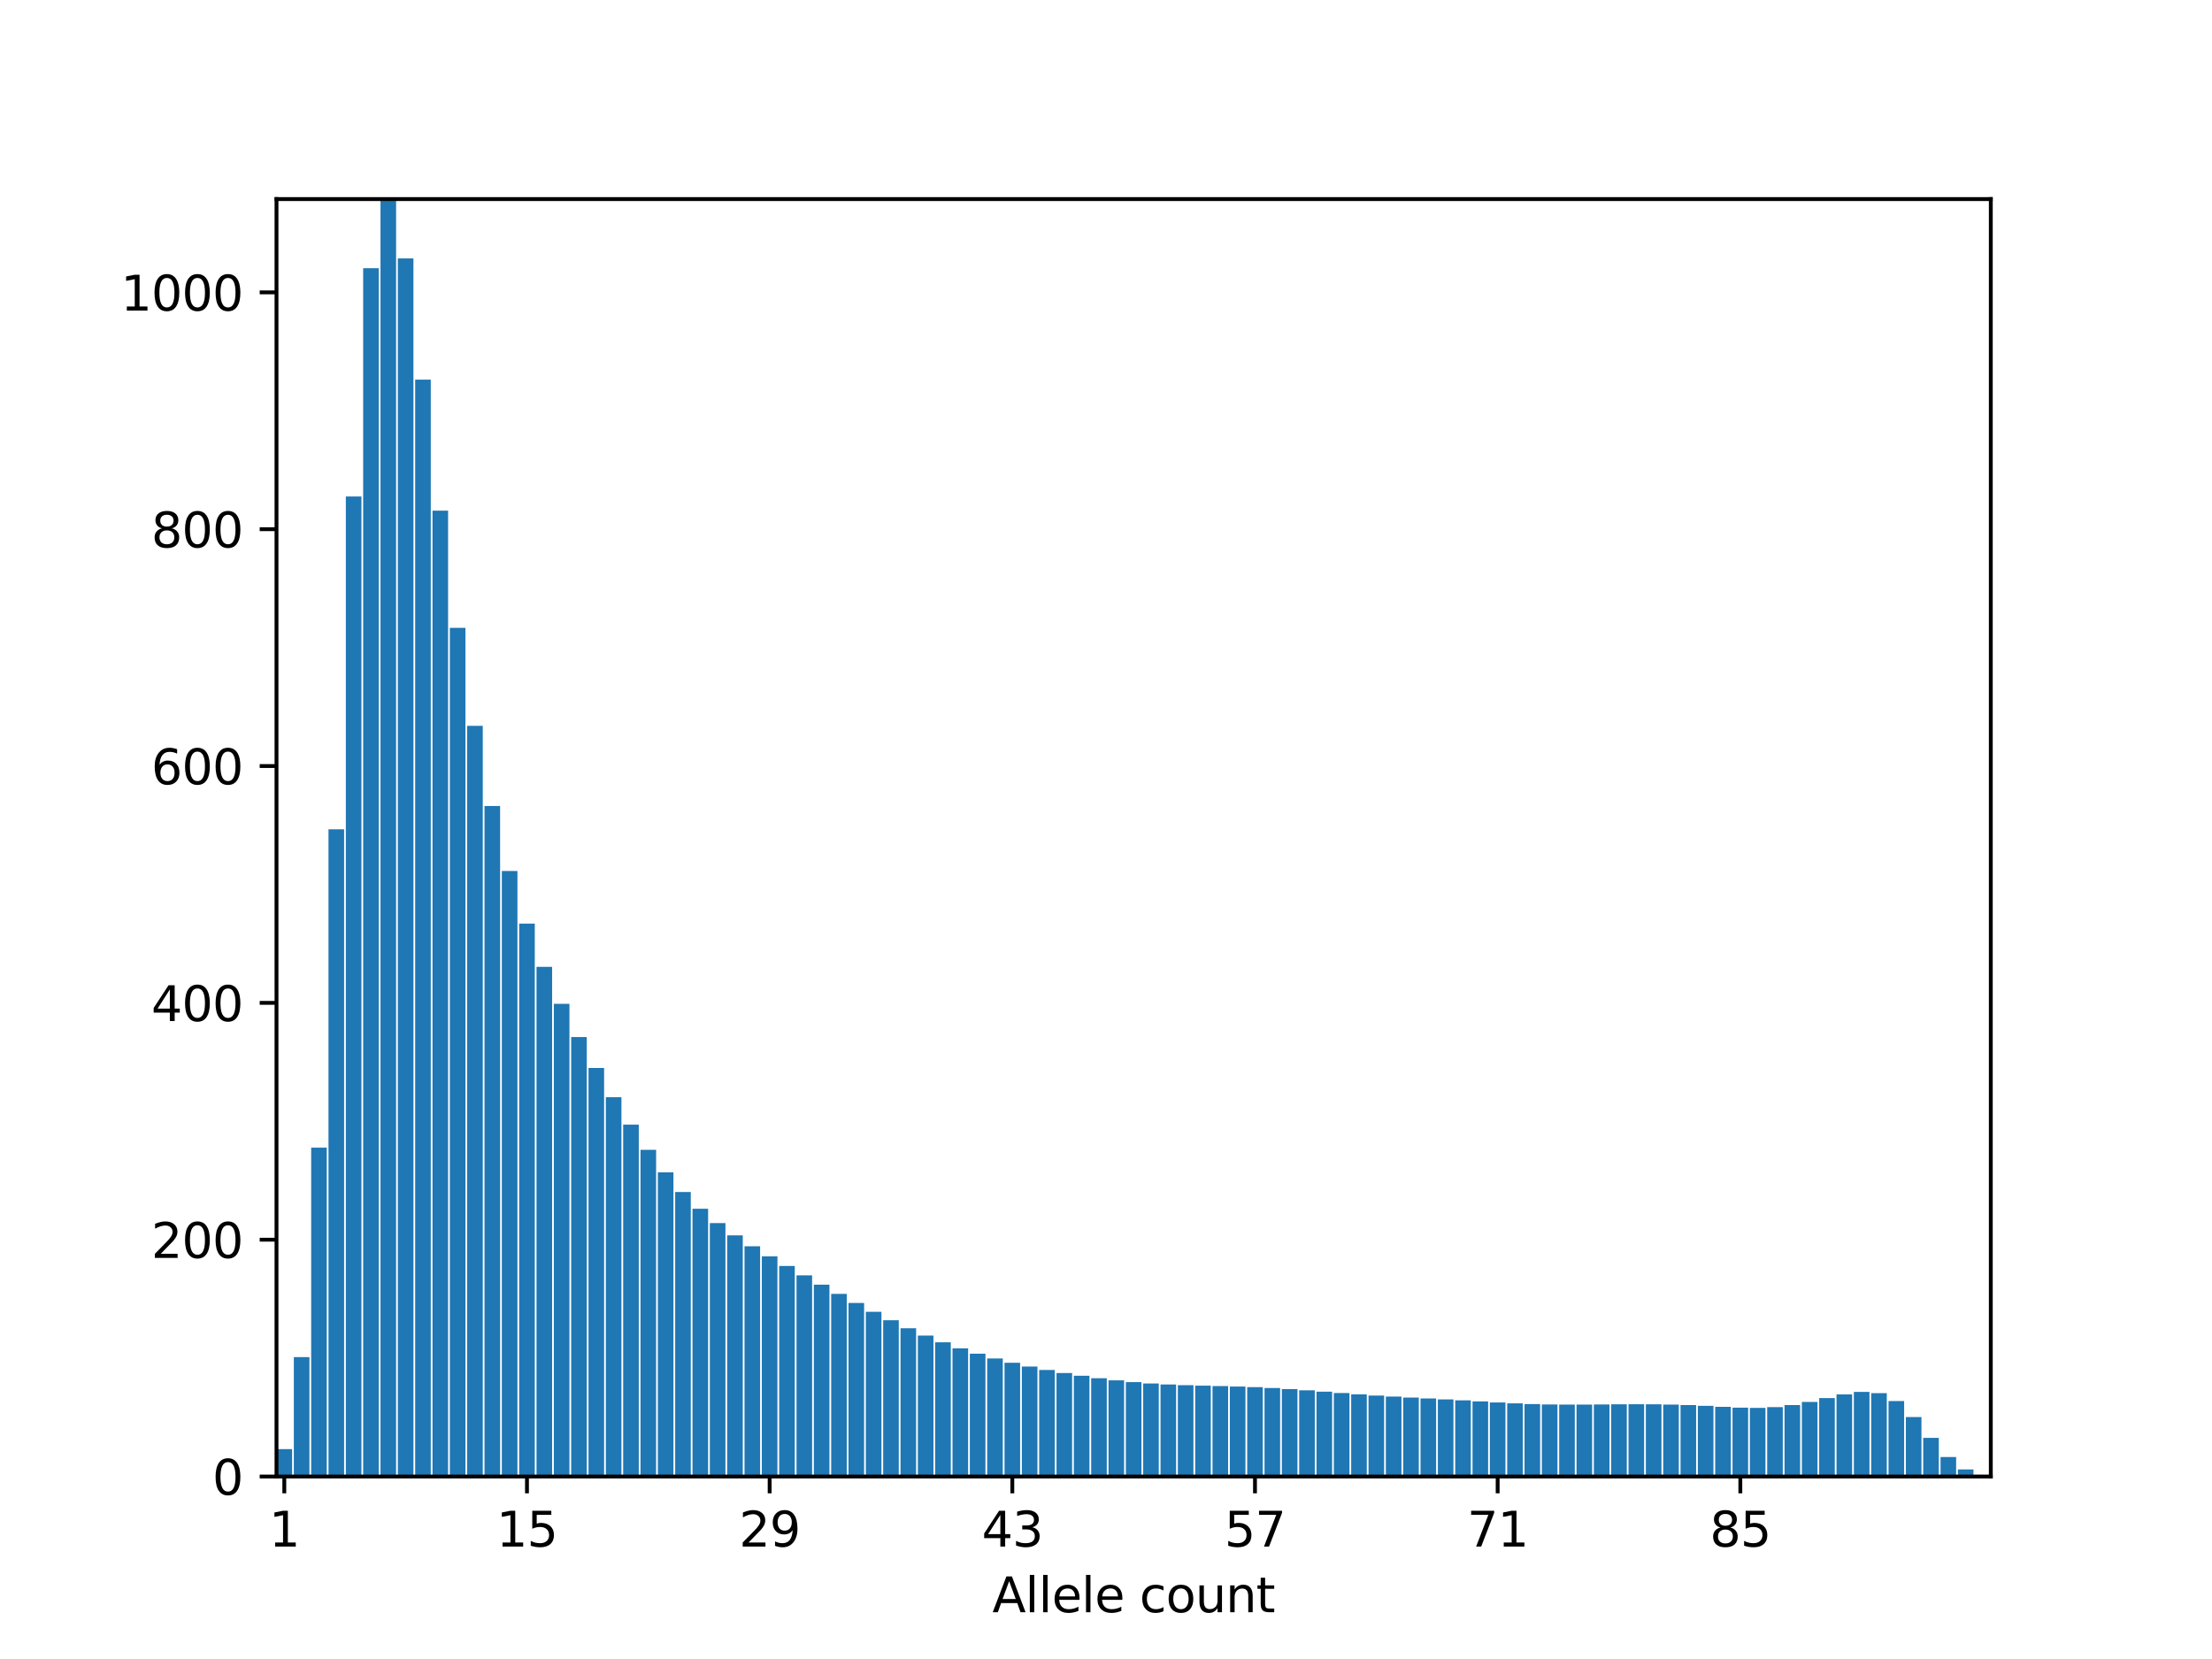 <?xml version="1.0" encoding="utf-8" standalone="no"?>
<!DOCTYPE svg PUBLIC "-//W3C//DTD SVG 1.1//EN"
  "http://www.w3.org/Graphics/SVG/1.1/DTD/svg11.dtd">
<svg height="345.6pt" version="1.1" viewBox="0 0 460.8 345.6" width="460.8pt" xmlns="http://www.w3.org/2000/svg" xmlns:xlink="http://www.w3.org/1999/xlink">
 <defs>
  <style type="text/css">*{stroke-linecap:butt;stroke-linejoin:round;}</style>
 </defs>
 <g id="figure_1">
  <g id="patch_1">
   <path d="M 0 345.6 
L 460.8 345.6 
L 460.8 0 
L 0 0 
z
" style="fill:#ffffff;"/>
  </g>
  <g id="axes_1">
   <g id="patch_2">
    <path d="M 57.6 307.584 
L 414.72 307.584 
L 414.72 41.472 
L 57.6 41.472 
z
" style="fill:#ffffff;"/>
   </g>
   <g id="patch_3">
    <path clip-path="url(#p2050a25995)" d="M 57.6 307.584 
L 60.85 307.584 
L 60.85 301.881 
L 57.6 301.881 
z
" style="fill:#1f77b4;"/>
   </g>
   <g id="patch_4">
    <path clip-path="url(#p2050a25995)" d="M 61.211 307.584 
L 64.461 307.584 
L 64.461 282.715 
L 61.211 282.715 
z
" style="fill:#1f77b4;"/>
   </g>
   <g id="patch_5">
    <path clip-path="url(#p2050a25995)" d="M 64.822 307.584 
L 68.072 307.584 
L 68.072 239.079 
L 64.822 239.079 
z
" style="fill:#1f77b4;"/>
   </g>
   <g id="patch_6">
    <path clip-path="url(#p2050a25995)" d="M 68.433 307.584 
L 71.683 307.584 
L 71.683 172.76 
L 68.433 172.76 
z
" style="fill:#1f77b4;"/>
   </g>
   <g id="patch_7">
    <path clip-path="url(#p2050a25995)" d="M 72.044 307.584 
L 75.294 307.584 
L 75.294 103.432 
L 72.044 103.432 
z
" style="fill:#1f77b4;"/>
   </g>
   <g id="patch_8">
    <path clip-path="url(#p2050a25995)" d="M 75.655 307.584 
L 78.904 307.584 
L 78.904 55.878 
L 75.655 55.878 
z
" style="fill:#1f77b4;"/>
   </g>
   <g id="patch_9">
    <path clip-path="url(#p2050a25995)" d="M 79.266 307.584 
L 82.515 307.584 
L 82.515 41.472 
L 79.266 41.472 
z
" style="fill:#1f77b4;"/>
   </g>
   <g id="patch_10">
    <path clip-path="url(#p2050a25995)" d="M 82.876 307.584 
L 86.126 307.584 
L 86.126 53.834 
L 82.876 53.834 
z
" style="fill:#1f77b4;"/>
   </g>
   <g id="patch_11">
    <path clip-path="url(#p2050a25995)" d="M 86.487 307.584 
L 89.737 307.584 
L 89.737 79.084 
L 86.487 79.084 
z
" style="fill:#1f77b4;"/>
   </g>
   <g id="patch_12">
    <path clip-path="url(#p2050a25995)" d="M 90.098 307.584 
L 93.348 307.584 
L 93.348 106.383 
L 90.098 106.383 
z
" style="fill:#1f77b4;"/>
   </g>
   <g id="patch_13">
    <path clip-path="url(#p2050a25995)" d="M 93.709 307.584 
L 96.959 307.584 
L 96.959 130.792 
L 93.709 130.792 
z
" style="fill:#1f77b4;"/>
   </g>
   <g id="patch_14">
    <path clip-path="url(#p2050a25995)" d="M 97.32 307.584 
L 100.57 307.584 
L 100.57 151.201 
L 97.32 151.201 
z
" style="fill:#1f77b4;"/>
   </g>
   <g id="patch_15">
    <path clip-path="url(#p2050a25995)" d="M 100.931 307.584 
L 104.181 307.584 
L 104.181 167.9 
L 100.931 167.9 
z
" style="fill:#1f77b4;"/>
   </g>
   <g id="patch_16">
    <path clip-path="url(#p2050a25995)" d="M 104.542 307.584 
L 107.792 307.584 
L 107.792 181.439 
L 104.542 181.439 
z
" style="fill:#1f77b4;"/>
   </g>
   <g id="patch_17">
    <path clip-path="url(#p2050a25995)" d="M 108.153 307.584 
L 111.403 307.584 
L 111.403 192.4 
L 108.153 192.4 
z
" style="fill:#1f77b4;"/>
   </g>
   <g id="patch_18">
    <path clip-path="url(#p2050a25995)" d="M 111.764 307.584 
L 115.014 307.584 
L 115.014 201.416 
L 111.764 201.416 
z
" style="fill:#1f77b4;"/>
   </g>
   <g id="patch_19">
    <path clip-path="url(#p2050a25995)" d="M 115.375 307.584 
L 118.625 307.584 
L 118.625 209.121 
L 115.375 209.121 
z
" style="fill:#1f77b4;"/>
   </g>
   <g id="patch_20">
    <path clip-path="url(#p2050a25995)" d="M 118.986 307.584 
L 122.235 307.584 
L 122.235 216.034 
L 118.986 216.034 
z
" style="fill:#1f77b4;"/>
   </g>
   <g id="patch_21">
    <path clip-path="url(#p2050a25995)" d="M 122.597 307.584 
L 125.846 307.584 
L 125.846 222.476 
L 122.597 222.476 
z
" style="fill:#1f77b4;"/>
   </g>
   <g id="patch_22">
    <path clip-path="url(#p2050a25995)" d="M 126.207 307.584 
L 129.457 307.584 
L 129.457 228.564 
L 126.207 228.564 
z
" style="fill:#1f77b4;"/>
   </g>
   <g id="patch_23">
    <path clip-path="url(#p2050a25995)" d="M 129.818 307.584 
L 133.068 307.584 
L 133.068 234.277 
L 129.818 234.277 
z
" style="fill:#1f77b4;"/>
   </g>
   <g id="patch_24">
    <path clip-path="url(#p2050a25995)" d="M 133.429 307.584 
L 136.679 307.584 
L 136.679 239.524 
L 133.429 239.524 
z
" style="fill:#1f77b4;"/>
   </g>
   <g id="patch_25">
    <path clip-path="url(#p2050a25995)" d="M 137.04 307.584 
L 140.29 307.584 
L 140.29 244.218 
L 137.04 244.218 
z
" style="fill:#1f77b4;"/>
   </g>
   <g id="patch_26">
    <path clip-path="url(#p2050a25995)" d="M 140.651 307.584 
L 143.901 307.584 
L 143.901 248.31 
L 140.651 248.31 
z
" style="fill:#1f77b4;"/>
   </g>
   <g id="patch_27">
    <path clip-path="url(#p2050a25995)" d="M 144.262 307.584 
L 147.512 307.584 
L 147.512 251.81 
L 144.262 251.81 
z
" style="fill:#1f77b4;"/>
   </g>
   <g id="patch_28">
    <path clip-path="url(#p2050a25995)" d="M 147.873 307.584 
L 151.123 307.584 
L 151.123 254.788 
L 147.873 254.788 
z
" style="fill:#1f77b4;"/>
   </g>
   <g id="patch_29">
    <path clip-path="url(#p2050a25995)" d="M 151.484 307.584 
L 154.734 307.584 
L 154.734 257.351 
L 151.484 257.351 
z
" style="fill:#1f77b4;"/>
   </g>
   <g id="patch_30">
    <path clip-path="url(#p2050a25995)" d="M 155.095 307.584 
L 158.345 307.584 
L 158.345 259.626 
L 155.095 259.626 
z
" style="fill:#1f77b4;"/>
   </g>
   <g id="patch_31">
    <path clip-path="url(#p2050a25995)" d="M 158.706 307.584 
L 161.956 307.584 
L 161.956 261.723 
L 158.706 261.723 
z
" style="fill:#1f77b4;"/>
   </g>
   <g id="patch_32">
    <path clip-path="url(#p2050a25995)" d="M 162.317 307.584 
L 165.567 307.584 
L 165.567 263.725 
L 162.317 263.725 
z
" style="fill:#1f77b4;"/>
   </g>
   <g id="patch_33">
    <path clip-path="url(#p2050a25995)" d="M 165.928 307.584 
L 169.177 307.584 
L 169.177 265.683 
L 165.928 265.683 
z
" style="fill:#1f77b4;"/>
   </g>
   <g id="patch_34">
    <path clip-path="url(#p2050a25995)" d="M 169.539 307.584 
L 172.788 307.584 
L 172.788 267.62 
L 169.539 267.62 
z
" style="fill:#1f77b4;"/>
   </g>
   <g id="patch_35">
    <path clip-path="url(#p2050a25995)" d="M 173.149 307.584 
L 176.399 307.584 
L 176.399 269.539 
L 173.149 269.539 
z
" style="fill:#1f77b4;"/>
   </g>
   <g id="patch_36">
    <path clip-path="url(#p2050a25995)" d="M 176.76 307.584 
L 180.01 307.584 
L 180.01 271.429 
L 176.76 271.429 
z
" style="fill:#1f77b4;"/>
   </g>
   <g id="patch_37">
    <path clip-path="url(#p2050a25995)" d="M 180.371 307.584 
L 183.621 307.584 
L 183.621 273.271 
L 180.371 273.271 
z
" style="fill:#1f77b4;"/>
   </g>
   <g id="patch_38">
    <path clip-path="url(#p2050a25995)" d="M 183.982 307.584 
L 187.232 307.584 
L 187.232 275.035 
L 183.982 275.035 
z
" style="fill:#1f77b4;"/>
   </g>
   <g id="patch_39">
    <path clip-path="url(#p2050a25995)" d="M 187.593 307.584 
L 190.843 307.584 
L 190.843 276.695 
L 187.593 276.695 
z
" style="fill:#1f77b4;"/>
   </g>
   <g id="patch_40">
    <path clip-path="url(#p2050a25995)" d="M 191.204 307.584 
L 194.454 307.584 
L 194.454 278.227 
L 191.204 278.227 
z
" style="fill:#1f77b4;"/>
   </g>
   <g id="patch_41">
    <path clip-path="url(#p2050a25995)" d="M 194.815 307.584 
L 198.065 307.584 
L 198.065 279.62 
L 194.815 279.62 
z
" style="fill:#1f77b4;"/>
   </g>
   <g id="patch_42">
    <path clip-path="url(#p2050a25995)" d="M 198.426 307.584 
L 201.676 307.584 
L 201.676 280.874 
L 198.426 280.874 
z
" style="fill:#1f77b4;"/>
   </g>
   <g id="patch_43">
    <path clip-path="url(#p2050a25995)" d="M 202.037 307.584 
L 205.287 307.584 
L 205.287 281.995 
L 202.037 281.995 
z
" style="fill:#1f77b4;"/>
   </g>
   <g id="patch_44">
    <path clip-path="url(#p2050a25995)" d="M 205.648 307.584 
L 208.898 307.584 
L 208.898 282.994 
L 205.648 282.994 
z
" style="fill:#1f77b4;"/>
   </g>
   <g id="patch_45">
    <path clip-path="url(#p2050a25995)" d="M 209.259 307.584 
L 212.508 307.584 
L 212.508 283.884 
L 209.259 283.884 
z
" style="fill:#1f77b4;"/>
   </g>
   <g id="patch_46">
    <path clip-path="url(#p2050a25995)" d="M 212.87 307.584 
L 216.119 307.584 
L 216.119 284.677 
L 212.87 284.677 
z
" style="fill:#1f77b4;"/>
   </g>
   <g id="patch_47">
    <path clip-path="url(#p2050a25995)" d="M 216.48 307.584 
L 219.73 307.584 
L 219.73 285.387 
L 216.48 285.387 
z
" style="fill:#1f77b4;"/>
   </g>
   <g id="patch_48">
    <path clip-path="url(#p2050a25995)" d="M 220.091 307.584 
L 223.341 307.584 
L 223.341 286.024 
L 220.091 286.024 
z
" style="fill:#1f77b4;"/>
   </g>
   <g id="patch_49">
    <path clip-path="url(#p2050a25995)" d="M 223.702 307.584 
L 226.952 307.584 
L 226.952 286.598 
L 223.702 286.598 
z
" style="fill:#1f77b4;"/>
   </g>
   <g id="patch_50">
    <path clip-path="url(#p2050a25995)" d="M 227.313 307.584 
L 230.563 307.584 
L 230.563 287.109 
L 227.313 287.109 
z
" style="fill:#1f77b4;"/>
   </g>
   <g id="patch_51">
    <path clip-path="url(#p2050a25995)" d="M 230.924 307.584 
L 234.174 307.584 
L 234.174 287.553 
L 230.924 287.553 
z
" style="fill:#1f77b4;"/>
   </g>
   <g id="patch_52">
    <path clip-path="url(#p2050a25995)" d="M 234.535 307.584 
L 237.785 307.584 
L 237.785 287.921 
L 234.535 287.921 
z
" style="fill:#1f77b4;"/>
   </g>
   <g id="patch_53">
    <path clip-path="url(#p2050a25995)" d="M 238.146 307.584 
L 241.396 307.584 
L 241.396 288.208 
L 238.146 288.208 
z
" style="fill:#1f77b4;"/>
   </g>
   <g id="patch_54">
    <path clip-path="url(#p2050a25995)" d="M 241.757 307.584 
L 245.007 307.584 
L 245.007 288.415 
L 241.757 288.415 
z
" style="fill:#1f77b4;"/>
   </g>
   <g id="patch_55">
    <path clip-path="url(#p2050a25995)" d="M 245.368 307.584 
L 248.618 307.584 
L 248.618 288.556 
L 245.368 288.556 
z
" style="fill:#1f77b4;"/>
   </g>
   <g id="patch_56">
    <path clip-path="url(#p2050a25995)" d="M 248.979 307.584 
L 252.229 307.584 
L 252.229 288.654 
L 248.979 288.654 
z
" style="fill:#1f77b4;"/>
   </g>
   <g id="patch_57">
    <path clip-path="url(#p2050a25995)" d="M 252.59 307.584 
L 255.84 307.584 
L 255.84 288.738 
L 252.59 288.738 
z
" style="fill:#1f77b4;"/>
   </g>
   <g id="patch_58">
    <path clip-path="url(#p2050a25995)" d="M 256.201 307.584 
L 259.45 307.584 
L 259.45 288.836 
L 256.201 288.836 
z
" style="fill:#1f77b4;"/>
   </g>
   <g id="patch_59">
    <path clip-path="url(#p2050a25995)" d="M 259.812 307.584 
L 263.061 307.584 
L 263.061 288.969 
L 259.812 288.969 
z
" style="fill:#1f77b4;"/>
   </g>
   <g id="patch_60">
    <path clip-path="url(#p2050a25995)" d="M 263.422 307.584 
L 266.672 307.584 
L 266.672 289.146 
L 263.422 289.146 
z
" style="fill:#1f77b4;"/>
   </g>
   <g id="patch_61">
    <path clip-path="url(#p2050a25995)" d="M 267.033 307.584 
L 270.283 307.584 
L 270.283 289.37 
L 267.033 289.37 
z
" style="fill:#1f77b4;"/>
   </g>
   <g id="patch_62">
    <path clip-path="url(#p2050a25995)" d="M 270.644 307.584 
L 273.894 307.584 
L 273.894 289.63 
L 270.644 289.63 
z
" style="fill:#1f77b4;"/>
   </g>
   <g id="patch_63">
    <path clip-path="url(#p2050a25995)" d="M 274.255 307.584 
L 277.505 307.584 
L 277.505 289.911 
L 274.255 289.911 
z
" style="fill:#1f77b4;"/>
   </g>
   <g id="patch_64">
    <path clip-path="url(#p2050a25995)" d="M 277.866 307.584 
L 281.116 307.584 
L 281.116 290.197 
L 277.866 290.197 
z
" style="fill:#1f77b4;"/>
   </g>
   <g id="patch_65">
    <path clip-path="url(#p2050a25995)" d="M 281.477 307.584 
L 284.727 307.584 
L 284.727 290.469 
L 281.477 290.469 
z
" style="fill:#1f77b4;"/>
   </g>
   <g id="patch_66">
    <path clip-path="url(#p2050a25995)" d="M 285.088 307.584 
L 288.338 307.584 
L 288.338 290.716 
L 285.088 290.716 
z
" style="fill:#1f77b4;"/>
   </g>
   <g id="patch_67">
    <path clip-path="url(#p2050a25995)" d="M 288.699 307.584 
L 291.949 307.584 
L 291.949 290.936 
L 288.699 290.936 
z
" style="fill:#1f77b4;"/>
   </g>
   <g id="patch_68">
    <path clip-path="url(#p2050a25995)" d="M 292.31 307.584 
L 295.56 307.584 
L 295.56 291.134 
L 292.31 291.134 
z
" style="fill:#1f77b4;"/>
   </g>
   <g id="patch_69">
    <path clip-path="url(#p2050a25995)" d="M 295.921 307.584 
L 299.171 307.584 
L 299.171 291.322 
L 295.921 291.322 
z
" style="fill:#1f77b4;"/>
   </g>
   <g id="patch_70">
    <path clip-path="url(#p2050a25995)" d="M 299.532 307.584 
L 302.781 307.584 
L 302.781 291.516 
L 299.532 291.516 
z
" style="fill:#1f77b4;"/>
   </g>
   <g id="patch_71">
    <path clip-path="url(#p2050a25995)" d="M 303.143 307.584 
L 306.392 307.584 
L 306.392 291.723 
L 303.143 291.723 
z
" style="fill:#1f77b4;"/>
   </g>
   <g id="patch_72">
    <path clip-path="url(#p2050a25995)" d="M 306.753 307.584 
L 310.003 307.584 
L 310.003 291.94 
L 306.753 291.94 
z
" style="fill:#1f77b4;"/>
   </g>
   <g id="patch_73">
    <path clip-path="url(#p2050a25995)" d="M 310.364 307.584 
L 313.614 307.584 
L 313.614 292.155 
L 310.364 292.155 
z
" style="fill:#1f77b4;"/>
   </g>
   <g id="patch_74">
    <path clip-path="url(#p2050a25995)" d="M 313.975 307.584 
L 317.225 307.584 
L 317.225 292.344 
L 313.975 292.344 
z
" style="fill:#1f77b4;"/>
   </g>
   <g id="patch_75">
    <path clip-path="url(#p2050a25995)" d="M 317.586 307.584 
L 320.836 307.584 
L 320.836 292.487 
L 317.586 292.487 
z
" style="fill:#1f77b4;"/>
   </g>
   <g id="patch_76">
    <path clip-path="url(#p2050a25995)" d="M 321.197 307.584 
L 324.447 307.584 
L 324.447 292.573 
L 321.197 292.573 
z
" style="fill:#1f77b4;"/>
   </g>
   <g id="patch_77">
    <path clip-path="url(#p2050a25995)" d="M 324.808 307.584 
L 328.058 307.584 
L 328.058 292.605 
L 324.808 292.605 
z
" style="fill:#1f77b4;"/>
   </g>
   <g id="patch_78">
    <path clip-path="url(#p2050a25995)" d="M 328.419 307.584 
L 331.669 307.584 
L 331.669 292.597 
L 328.419 292.597 
z
" style="fill:#1f77b4;"/>
   </g>
   <g id="patch_79">
    <path clip-path="url(#p2050a25995)" d="M 332.03 307.584 
L 335.28 307.584 
L 335.28 292.571 
L 332.03 292.571 
z
" style="fill:#1f77b4;"/>
   </g>
   <g id="patch_80">
    <path clip-path="url(#p2050a25995)" d="M 335.641 307.584 
L 338.891 307.584 
L 338.891 292.545 
L 335.641 292.545 
z
" style="fill:#1f77b4;"/>
   </g>
   <g id="patch_81">
    <path clip-path="url(#p2050a25995)" d="M 339.252 307.584 
L 342.502 307.584 
L 342.502 292.533 
L 339.252 292.533 
z
" style="fill:#1f77b4;"/>
   </g>
   <g id="patch_82">
    <path clip-path="url(#p2050a25995)" d="M 342.863 307.584 
L 346.113 307.584 
L 346.113 292.546 
L 342.863 292.546 
z
" style="fill:#1f77b4;"/>
   </g>
   <g id="patch_83">
    <path clip-path="url(#p2050a25995)" d="M 346.474 307.584 
L 349.723 307.584 
L 349.723 292.596 
L 346.474 292.596 
z
" style="fill:#1f77b4;"/>
   </g>
   <g id="patch_84">
    <path clip-path="url(#p2050a25995)" d="M 350.085 307.584 
L 353.334 307.584 
L 353.334 292.7 
L 350.085 292.7 
z
" style="fill:#1f77b4;"/>
   </g>
   <g id="patch_85">
    <path clip-path="url(#p2050a25995)" d="M 353.695 307.584 
L 356.945 307.584 
L 356.945 292.863 
L 353.695 292.863 
z
" style="fill:#1f77b4;"/>
   </g>
   <g id="patch_86">
    <path clip-path="url(#p2050a25995)" d="M 357.306 307.584 
L 360.556 307.584 
L 360.556 293.064 
L 357.306 293.064 
z
" style="fill:#1f77b4;"/>
   </g>
   <g id="patch_87">
    <path clip-path="url(#p2050a25995)" d="M 360.917 307.584 
L 364.167 307.584 
L 364.167 293.238 
L 360.917 293.238 
z
" style="fill:#1f77b4;"/>
   </g>
   <g id="patch_88">
    <path clip-path="url(#p2050a25995)" d="M 364.528 307.584 
L 367.778 307.584 
L 367.778 293.292 
L 364.528 293.292 
z
" style="fill:#1f77b4;"/>
   </g>
   <g id="patch_89">
    <path clip-path="url(#p2050a25995)" d="M 368.139 307.584 
L 371.389 307.584 
L 371.389 293.129 
L 368.139 293.129 
z
" style="fill:#1f77b4;"/>
   </g>
   <g id="patch_90">
    <path clip-path="url(#p2050a25995)" d="M 371.75 307.584 
L 375 307.584 
L 375 292.703 
L 371.75 292.703 
z
" style="fill:#1f77b4;"/>
   </g>
   <g id="patch_91">
    <path clip-path="url(#p2050a25995)" d="M 375.361 307.584 
L 378.611 307.584 
L 378.611 292.045 
L 375.361 292.045 
z
" style="fill:#1f77b4;"/>
   </g>
   <g id="patch_92">
    <path clip-path="url(#p2050a25995)" d="M 378.972 307.584 
L 382.222 307.584 
L 382.222 291.254 
L 378.972 291.254 
z
" style="fill:#1f77b4;"/>
   </g>
   <g id="patch_93">
    <path clip-path="url(#p2050a25995)" d="M 382.583 307.584 
L 385.833 307.584 
L 385.833 290.475 
L 382.583 290.475 
z
" style="fill:#1f77b4;"/>
   </g>
   <g id="patch_94">
    <path clip-path="url(#p2050a25995)" d="M 386.194 307.584 
L 389.444 307.584 
L 389.444 289.965 
L 386.194 289.965 
z
" style="fill:#1f77b4;"/>
   </g>
   <g id="patch_95">
    <path clip-path="url(#p2050a25995)" d="M 389.805 307.584 
L 393.054 307.584 
L 393.054 290.214 
L 389.805 290.214 
z
" style="fill:#1f77b4;"/>
   </g>
   <g id="patch_96">
    <path clip-path="url(#p2050a25995)" d="M 393.416 307.584 
L 396.665 307.584 
L 396.665 291.866 
L 393.416 291.866 
z
" style="fill:#1f77b4;"/>
   </g>
   <g id="patch_97">
    <path clip-path="url(#p2050a25995)" d="M 397.026 307.584 
L 400.276 307.584 
L 400.276 295.189 
L 397.026 295.189 
z
" style="fill:#1f77b4;"/>
   </g>
   <g id="patch_98">
    <path clip-path="url(#p2050a25995)" d="M 400.637 307.584 
L 403.887 307.584 
L 403.887 299.527 
L 400.637 299.527 
z
" style="fill:#1f77b4;"/>
   </g>
   <g id="patch_99">
    <path clip-path="url(#p2050a25995)" d="M 404.248 307.584 
L 407.498 307.584 
L 407.498 303.52 
L 404.248 303.52 
z
" style="fill:#1f77b4;"/>
   </g>
   <g id="patch_100">
    <path clip-path="url(#p2050a25995)" d="M 407.859 307.584 
L 411.109 307.584 
L 411.109 306.111 
L 407.859 306.111 
z
" style="fill:#1f77b4;"/>
   </g>
   <g id="patch_101">
    <path clip-path="url(#p2050a25995)" d="M 411.47 307.584 
L 414.72 307.584 
L 414.72 307.246 
L 411.47 307.246 
z
" style="fill:#1f77b4;"/>
   </g>
   <g id="matplotlib.axis_1">
    <g id="xtick_1">
     <g id="line2d_1">
      <defs>
       <path d="M 0 0 
L 0 3.5 
" id="ma2da051292" style="stroke:#000000;stroke-width:0.8;"/>
      </defs>
      <g>
       <use style="stroke:#000000;stroke-width:0.8;" x="59.225" xlink:href="#ma2da051292" y="307.584"/>
      </g>
     </g>
     <g id="text_1">
      <!-- 1 -->
      <g transform="translate(56.044 322.182)scale(0.1 -0.1)">
       <defs>
        <path d="M 794 531 
L 1825 531 
L 1825 4091 
L 703 3866 
L 703 4441 
L 1819 4666 
L 2450 4666 
L 2450 531 
L 3481 531 
L 3481 0 
L 794 0 
L 794 531 
z
" id="DejaVuSans-31" transform="scale(0.016)"/>
       </defs>
       <use xlink:href="#DejaVuSans-31"/>
      </g>
     </g>
    </g>
    <g id="xtick_2">
     <g id="line2d_2">
      <g>
       <use style="stroke:#000000;stroke-width:0.8;" x="109.778" xlink:href="#ma2da051292" y="307.584"/>
      </g>
     </g>
     <g id="text_2">
      <!-- 15 -->
      <g transform="translate(103.415 322.182)scale(0.1 -0.1)">
       <defs>
        <path d="M 691 4666 
L 3169 4666 
L 3169 4134 
L 1269 4134 
L 1269 2991 
Q 1406 3038 1543 3061 
Q 1681 3084 1819 3084 
Q 2600 3084 3056 2656 
Q 3513 2228 3513 1497 
Q 3513 744 3044 326 
Q 2575 -91 1722 -91 
Q 1428 -91 1123 -41 
Q 819 9 494 109 
L 494 744 
Q 775 591 1075 516 
Q 1375 441 1709 441 
Q 2250 441 2565 725 
Q 2881 1009 2881 1497 
Q 2881 1984 2565 2268 
Q 2250 2553 1709 2553 
Q 1456 2553 1204 2497 
Q 953 2441 691 2322 
L 691 4666 
z
" id="DejaVuSans-35" transform="scale(0.016)"/>
       </defs>
       <use xlink:href="#DejaVuSans-31"/>
       <use x="63.623" xlink:href="#DejaVuSans-35"/>
      </g>
     </g>
    </g>
    <g id="xtick_3">
     <g id="line2d_3">
      <g>
       <use style="stroke:#000000;stroke-width:0.8;" x="160.331" xlink:href="#ma2da051292" y="307.584"/>
      </g>
     </g>
     <g id="text_3">
      <!-- 29 -->
      <g transform="translate(153.968 322.182)scale(0.1 -0.1)">
       <defs>
        <path d="M 1228 531 
L 3431 531 
L 3431 0 
L 469 0 
L 469 531 
Q 828 903 1448 1529 
Q 2069 2156 2228 2338 
Q 2531 2678 2651 2914 
Q 2772 3150 2772 3378 
Q 2772 3750 2511 3984 
Q 2250 4219 1831 4219 
Q 1534 4219 1204 4116 
Q 875 4013 500 3803 
L 500 4441 
Q 881 4594 1212 4672 
Q 1544 4750 1819 4750 
Q 2544 4750 2975 4387 
Q 3406 4025 3406 3419 
Q 3406 3131 3298 2873 
Q 3191 2616 2906 2266 
Q 2828 2175 2409 1742 
Q 1991 1309 1228 531 
z
" id="DejaVuSans-32" transform="scale(0.016)"/>
        <path d="M 703 97 
L 703 672 
Q 941 559 1184 500 
Q 1428 441 1663 441 
Q 2288 441 2617 861 
Q 2947 1281 2994 2138 
Q 2813 1869 2534 1725 
Q 2256 1581 1919 1581 
Q 1219 1581 811 2004 
Q 403 2428 403 3163 
Q 403 3881 828 4315 
Q 1253 4750 1959 4750 
Q 2769 4750 3195 4129 
Q 3622 3509 3622 2328 
Q 3622 1225 3098 567 
Q 2575 -91 1691 -91 
Q 1453 -91 1209 -44 
Q 966 3 703 97 
z
M 1959 2075 
Q 2384 2075 2632 2365 
Q 2881 2656 2881 3163 
Q 2881 3666 2632 3958 
Q 2384 4250 1959 4250 
Q 1534 4250 1286 3958 
Q 1038 3666 1038 3163 
Q 1038 2656 1286 2365 
Q 1534 2075 1959 2075 
z
" id="DejaVuSans-39" transform="scale(0.016)"/>
       </defs>
       <use xlink:href="#DejaVuSans-32"/>
       <use x="63.623" xlink:href="#DejaVuSans-39"/>
      </g>
     </g>
    </g>
    <g id="xtick_4">
     <g id="line2d_4">
      <g>
       <use style="stroke:#000000;stroke-width:0.8;" x="210.884" xlink:href="#ma2da051292" y="307.584"/>
      </g>
     </g>
     <g id="text_4">
      <!-- 43 -->
      <g transform="translate(204.521 322.182)scale(0.1 -0.1)">
       <defs>
        <path d="M 2419 4116 
L 825 1625 
L 2419 1625 
L 2419 4116 
z
M 2253 4666 
L 3047 4666 
L 3047 1625 
L 3713 1625 
L 3713 1100 
L 3047 1100 
L 3047 0 
L 2419 0 
L 2419 1100 
L 313 1100 
L 313 1709 
L 2253 4666 
z
" id="DejaVuSans-34" transform="scale(0.016)"/>
        <path d="M 2597 2516 
Q 3050 2419 3304 2112 
Q 3559 1806 3559 1356 
Q 3559 666 3084 287 
Q 2609 -91 1734 -91 
Q 1441 -91 1130 -33 
Q 819 25 488 141 
L 488 750 
Q 750 597 1062 519 
Q 1375 441 1716 441 
Q 2309 441 2620 675 
Q 2931 909 2931 1356 
Q 2931 1769 2642 2001 
Q 2353 2234 1838 2234 
L 1294 2234 
L 1294 2753 
L 1863 2753 
Q 2328 2753 2575 2939 
Q 2822 3125 2822 3475 
Q 2822 3834 2567 4026 
Q 2313 4219 1838 4219 
Q 1578 4219 1281 4162 
Q 984 4106 628 3988 
L 628 4550 
Q 988 4650 1302 4700 
Q 1616 4750 1894 4750 
Q 2613 4750 3031 4423 
Q 3450 4097 3450 3541 
Q 3450 3153 3228 2886 
Q 3006 2619 2597 2516 
z
" id="DejaVuSans-33" transform="scale(0.016)"/>
       </defs>
       <use xlink:href="#DejaVuSans-34"/>
       <use x="63.623" xlink:href="#DejaVuSans-33"/>
      </g>
     </g>
    </g>
    <g id="xtick_5">
     <g id="line2d_5">
      <g>
       <use style="stroke:#000000;stroke-width:0.8;" x="261.436" xlink:href="#ma2da051292" y="307.584"/>
      </g>
     </g>
     <g id="text_5">
      <!-- 57 -->
      <g transform="translate(255.074 322.182)scale(0.1 -0.1)">
       <defs>
        <path d="M 525 4666 
L 3525 4666 
L 3525 4397 
L 1831 0 
L 1172 0 
L 2766 4134 
L 525 4134 
L 525 4666 
z
" id="DejaVuSans-37" transform="scale(0.016)"/>
       </defs>
       <use xlink:href="#DejaVuSans-35"/>
       <use x="63.623" xlink:href="#DejaVuSans-37"/>
      </g>
     </g>
    </g>
    <g id="xtick_6">
     <g id="line2d_6">
      <g>
       <use style="stroke:#000000;stroke-width:0.8;" x="311.989" xlink:href="#ma2da051292" y="307.584"/>
      </g>
     </g>
     <g id="text_6">
      <!-- 71 -->
      <g transform="translate(305.627 322.182)scale(0.1 -0.1)">
       <use xlink:href="#DejaVuSans-37"/>
       <use x="63.623" xlink:href="#DejaVuSans-31"/>
      </g>
     </g>
    </g>
    <g id="xtick_7">
     <g id="line2d_7">
      <g>
       <use style="stroke:#000000;stroke-width:0.8;" x="362.542" xlink:href="#ma2da051292" y="307.584"/>
      </g>
     </g>
     <g id="text_7">
      <!-- 85 -->
      <g transform="translate(356.18 322.182)scale(0.1 -0.1)">
       <defs>
        <path d="M 2034 2216 
Q 1584 2216 1326 1975 
Q 1069 1734 1069 1313 
Q 1069 891 1326 650 
Q 1584 409 2034 409 
Q 2484 409 2743 651 
Q 3003 894 3003 1313 
Q 3003 1734 2745 1975 
Q 2488 2216 2034 2216 
z
M 1403 2484 
Q 997 2584 770 2862 
Q 544 3141 544 3541 
Q 544 4100 942 4425 
Q 1341 4750 2034 4750 
Q 2731 4750 3128 4425 
Q 3525 4100 3525 3541 
Q 3525 3141 3298 2862 
Q 3072 2584 2669 2484 
Q 3125 2378 3379 2068 
Q 3634 1759 3634 1313 
Q 3634 634 3220 271 
Q 2806 -91 2034 -91 
Q 1263 -91 848 271 
Q 434 634 434 1313 
Q 434 1759 690 2068 
Q 947 2378 1403 2484 
z
M 1172 3481 
Q 1172 3119 1398 2916 
Q 1625 2713 2034 2713 
Q 2441 2713 2670 2916 
Q 2900 3119 2900 3481 
Q 2900 3844 2670 4047 
Q 2441 4250 2034 4250 
Q 1625 4250 1398 4047 
Q 1172 3844 1172 3481 
z
" id="DejaVuSans-38" transform="scale(0.016)"/>
       </defs>
       <use xlink:href="#DejaVuSans-38"/>
       <use x="63.623" xlink:href="#DejaVuSans-35"/>
      </g>
     </g>
    </g>
    <g id="text_8">
     <!-- Allele count -->
     <g transform="translate(206.724 335.861)scale(0.1 -0.1)">
      <defs>
       <path d="M 2188 4044 
L 1331 1722 
L 3047 1722 
L 2188 4044 
z
M 1831 4666 
L 2547 4666 
L 4325 0 
L 3669 0 
L 3244 1197 
L 1141 1197 
L 716 0 
L 50 0 
L 1831 4666 
z
" id="DejaVuSans-41" transform="scale(0.016)"/>
       <path d="M 603 4863 
L 1178 4863 
L 1178 0 
L 603 0 
L 603 4863 
z
" id="DejaVuSans-6c" transform="scale(0.016)"/>
       <path d="M 3597 1894 
L 3597 1613 
L 953 1613 
Q 991 1019 1311 708 
Q 1631 397 2203 397 
Q 2534 397 2845 478 
Q 3156 559 3463 722 
L 3463 178 
Q 3153 47 2828 -22 
Q 2503 -91 2169 -91 
Q 1331 -91 842 396 
Q 353 884 353 1716 
Q 353 2575 817 3079 
Q 1281 3584 2069 3584 
Q 2775 3584 3186 3129 
Q 3597 2675 3597 1894 
z
M 3022 2063 
Q 3016 2534 2758 2815 
Q 2500 3097 2075 3097 
Q 1594 3097 1305 2825 
Q 1016 2553 972 2059 
L 3022 2063 
z
" id="DejaVuSans-65" transform="scale(0.016)"/>
       <path id="DejaVuSans-20" transform="scale(0.016)"/>
       <path d="M 3122 3366 
L 3122 2828 
Q 2878 2963 2633 3030 
Q 2388 3097 2138 3097 
Q 1578 3097 1268 2742 
Q 959 2388 959 1747 
Q 959 1106 1268 751 
Q 1578 397 2138 397 
Q 2388 397 2633 464 
Q 2878 531 3122 666 
L 3122 134 
Q 2881 22 2623 -34 
Q 2366 -91 2075 -91 
Q 1284 -91 818 406 
Q 353 903 353 1747 
Q 353 2603 823 3093 
Q 1294 3584 2113 3584 
Q 2378 3584 2631 3529 
Q 2884 3475 3122 3366 
z
" id="DejaVuSans-63" transform="scale(0.016)"/>
       <path d="M 1959 3097 
Q 1497 3097 1228 2736 
Q 959 2375 959 1747 
Q 959 1119 1226 758 
Q 1494 397 1959 397 
Q 2419 397 2687 759 
Q 2956 1122 2956 1747 
Q 2956 2369 2687 2733 
Q 2419 3097 1959 3097 
z
M 1959 3584 
Q 2709 3584 3137 3096 
Q 3566 2609 3566 1747 
Q 3566 888 3137 398 
Q 2709 -91 1959 -91 
Q 1206 -91 779 398 
Q 353 888 353 1747 
Q 353 2609 779 3096 
Q 1206 3584 1959 3584 
z
" id="DejaVuSans-6f" transform="scale(0.016)"/>
       <path d="M 544 1381 
L 544 3500 
L 1119 3500 
L 1119 1403 
Q 1119 906 1312 657 
Q 1506 409 1894 409 
Q 2359 409 2629 706 
Q 2900 1003 2900 1516 
L 2900 3500 
L 3475 3500 
L 3475 0 
L 2900 0 
L 2900 538 
Q 2691 219 2414 64 
Q 2138 -91 1772 -91 
Q 1169 -91 856 284 
Q 544 659 544 1381 
z
M 1991 3584 
L 1991 3584 
z
" id="DejaVuSans-75" transform="scale(0.016)"/>
       <path d="M 3513 2113 
L 3513 0 
L 2938 0 
L 2938 2094 
Q 2938 2591 2744 2837 
Q 2550 3084 2163 3084 
Q 1697 3084 1428 2787 
Q 1159 2491 1159 1978 
L 1159 0 
L 581 0 
L 581 3500 
L 1159 3500 
L 1159 2956 
Q 1366 3272 1645 3428 
Q 1925 3584 2291 3584 
Q 2894 3584 3203 3211 
Q 3513 2838 3513 2113 
z
" id="DejaVuSans-6e" transform="scale(0.016)"/>
       <path d="M 1172 4494 
L 1172 3500 
L 2356 3500 
L 2356 3053 
L 1172 3053 
L 1172 1153 
Q 1172 725 1289 603 
Q 1406 481 1766 481 
L 2356 481 
L 2356 0 
L 1766 0 
Q 1100 0 847 248 
Q 594 497 594 1153 
L 594 3053 
L 172 3053 
L 172 3500 
L 594 3500 
L 594 4494 
L 1172 4494 
z
" id="DejaVuSans-74" transform="scale(0.016)"/>
      </defs>
      <use xlink:href="#DejaVuSans-41"/>
      <use x="68.408" xlink:href="#DejaVuSans-6c"/>
      <use x="96.191" xlink:href="#DejaVuSans-6c"/>
      <use x="123.975" xlink:href="#DejaVuSans-65"/>
      <use x="185.498" xlink:href="#DejaVuSans-6c"/>
      <use x="213.281" xlink:href="#DejaVuSans-65"/>
      <use x="274.805" xlink:href="#DejaVuSans-20"/>
      <use x="306.592" xlink:href="#DejaVuSans-63"/>
      <use x="361.572" xlink:href="#DejaVuSans-6f"/>
      <use x="422.754" xlink:href="#DejaVuSans-75"/>
      <use x="486.133" xlink:href="#DejaVuSans-6e"/>
      <use x="549.512" xlink:href="#DejaVuSans-74"/>
     </g>
    </g>
   </g>
   <g id="matplotlib.axis_2">
    <g id="ytick_1">
     <g id="line2d_8">
      <defs>
       <path d="M 0 0 
L -3.5 0 
" id="mb1fd3f7775" style="stroke:#000000;stroke-width:0.8;"/>
      </defs>
      <g>
       <use style="stroke:#000000;stroke-width:0.8;" x="57.6" xlink:href="#mb1fd3f7775" y="307.584"/>
      </g>
     </g>
     <g id="text_9">
      <!-- 0 -->
      <g transform="translate(44.237 311.383)scale(0.1 -0.1)">
       <defs>
        <path d="M 2034 4250 
Q 1547 4250 1301 3770 
Q 1056 3291 1056 2328 
Q 1056 1369 1301 889 
Q 1547 409 2034 409 
Q 2525 409 2770 889 
Q 3016 1369 3016 2328 
Q 3016 3291 2770 3770 
Q 2525 4250 2034 4250 
z
M 2034 4750 
Q 2819 4750 3233 4129 
Q 3647 3509 3647 2328 
Q 3647 1150 3233 529 
Q 2819 -91 2034 -91 
Q 1250 -91 836 529 
Q 422 1150 422 2328 
Q 422 3509 836 4129 
Q 1250 4750 2034 4750 
z
" id="DejaVuSans-30" transform="scale(0.016)"/>
       </defs>
       <use xlink:href="#DejaVuSans-30"/>
      </g>
     </g>
    </g>
    <g id="ytick_2">
     <g id="line2d_9">
      <g>
       <use style="stroke:#000000;stroke-width:0.8;" x="57.6" xlink:href="#mb1fd3f7775" y="258.248"/>
      </g>
     </g>
     <g id="text_10">
      <!-- 200 -->
      <g transform="translate(31.512 262.047)scale(0.1 -0.1)">
       <use xlink:href="#DejaVuSans-32"/>
       <use x="63.623" xlink:href="#DejaVuSans-30"/>
       <use x="127.246" xlink:href="#DejaVuSans-30"/>
      </g>
     </g>
    </g>
    <g id="ytick_3">
     <g id="line2d_10">
      <g>
       <use style="stroke:#000000;stroke-width:0.8;" x="57.6" xlink:href="#mb1fd3f7775" y="208.911"/>
      </g>
     </g>
     <g id="text_11">
      <!-- 400 -->
      <g transform="translate(31.512 212.71)scale(0.1 -0.1)">
       <use xlink:href="#DejaVuSans-34"/>
       <use x="63.623" xlink:href="#DejaVuSans-30"/>
       <use x="127.246" xlink:href="#DejaVuSans-30"/>
      </g>
     </g>
    </g>
    <g id="ytick_4">
     <g id="line2d_11">
      <g>
       <use style="stroke:#000000;stroke-width:0.8;" x="57.6" xlink:href="#mb1fd3f7775" y="159.575"/>
      </g>
     </g>
     <g id="text_12">
      <!-- 600 -->
      <g transform="translate(31.512 163.374)scale(0.1 -0.1)">
       <defs>
        <path d="M 2113 2584 
Q 1688 2584 1439 2293 
Q 1191 2003 1191 1497 
Q 1191 994 1439 701 
Q 1688 409 2113 409 
Q 2538 409 2786 701 
Q 3034 994 3034 1497 
Q 3034 2003 2786 2293 
Q 2538 2584 2113 2584 
z
M 3366 4563 
L 3366 3988 
Q 3128 4100 2886 4159 
Q 2644 4219 2406 4219 
Q 1781 4219 1451 3797 
Q 1122 3375 1075 2522 
Q 1259 2794 1537 2939 
Q 1816 3084 2150 3084 
Q 2853 3084 3261 2657 
Q 3669 2231 3669 1497 
Q 3669 778 3244 343 
Q 2819 -91 2113 -91 
Q 1303 -91 875 529 
Q 447 1150 447 2328 
Q 447 3434 972 4092 
Q 1497 4750 2381 4750 
Q 2619 4750 2861 4703 
Q 3103 4656 3366 4563 
z
" id="DejaVuSans-36" transform="scale(0.016)"/>
       </defs>
       <use xlink:href="#DejaVuSans-36"/>
       <use x="63.623" xlink:href="#DejaVuSans-30"/>
       <use x="127.246" xlink:href="#DejaVuSans-30"/>
      </g>
     </g>
    </g>
    <g id="ytick_5">
     <g id="line2d_12">
      <g>
       <use style="stroke:#000000;stroke-width:0.8;" x="57.6" xlink:href="#mb1fd3f7775" y="110.238"/>
      </g>
     </g>
     <g id="text_13">
      <!-- 800 -->
      <g transform="translate(31.512 114.037)scale(0.1 -0.1)">
       <use xlink:href="#DejaVuSans-38"/>
       <use x="63.623" xlink:href="#DejaVuSans-30"/>
       <use x="127.246" xlink:href="#DejaVuSans-30"/>
      </g>
     </g>
    </g>
    <g id="ytick_6">
     <g id="line2d_13">
      <g>
       <use style="stroke:#000000;stroke-width:0.8;" x="57.6" xlink:href="#mb1fd3f7775" y="60.902"/>
      </g>
     </g>
     <g id="text_14">
      <!-- 1000 -->
      <g transform="translate(25.15 64.701)scale(0.1 -0.1)">
       <use xlink:href="#DejaVuSans-31"/>
       <use x="63.623" xlink:href="#DejaVuSans-30"/>
       <use x="127.246" xlink:href="#DejaVuSans-30"/>
       <use x="190.869" xlink:href="#DejaVuSans-30"/>
      </g>
     </g>
    </g>
   </g>
   <g id="patch_102">
    <path d="M 57.6 307.584 
L 57.6 41.472 
" style="fill:none;stroke:#000000;stroke-linecap:square;stroke-linejoin:miter;stroke-width:0.8;"/>
   </g>
   <g id="patch_103">
    <path d="M 414.72 307.584 
L 414.72 41.472 
" style="fill:none;stroke:#000000;stroke-linecap:square;stroke-linejoin:miter;stroke-width:0.8;"/>
   </g>
   <g id="patch_104">
    <path d="M 57.6 307.584 
L 414.72 307.584 
" style="fill:none;stroke:#000000;stroke-linecap:square;stroke-linejoin:miter;stroke-width:0.8;"/>
   </g>
   <g id="patch_105">
    <path d="M 57.6 41.472 
L 414.72 41.472 
" style="fill:none;stroke:#000000;stroke-linecap:square;stroke-linejoin:miter;stroke-width:0.8;"/>
   </g>
  </g>
 </g>
 <defs>
  <clipPath id="p2050a25995">
   <rect height="266.112" width="357.12" x="57.6" y="41.472"/>
  </clipPath>
 </defs>
</svg>
